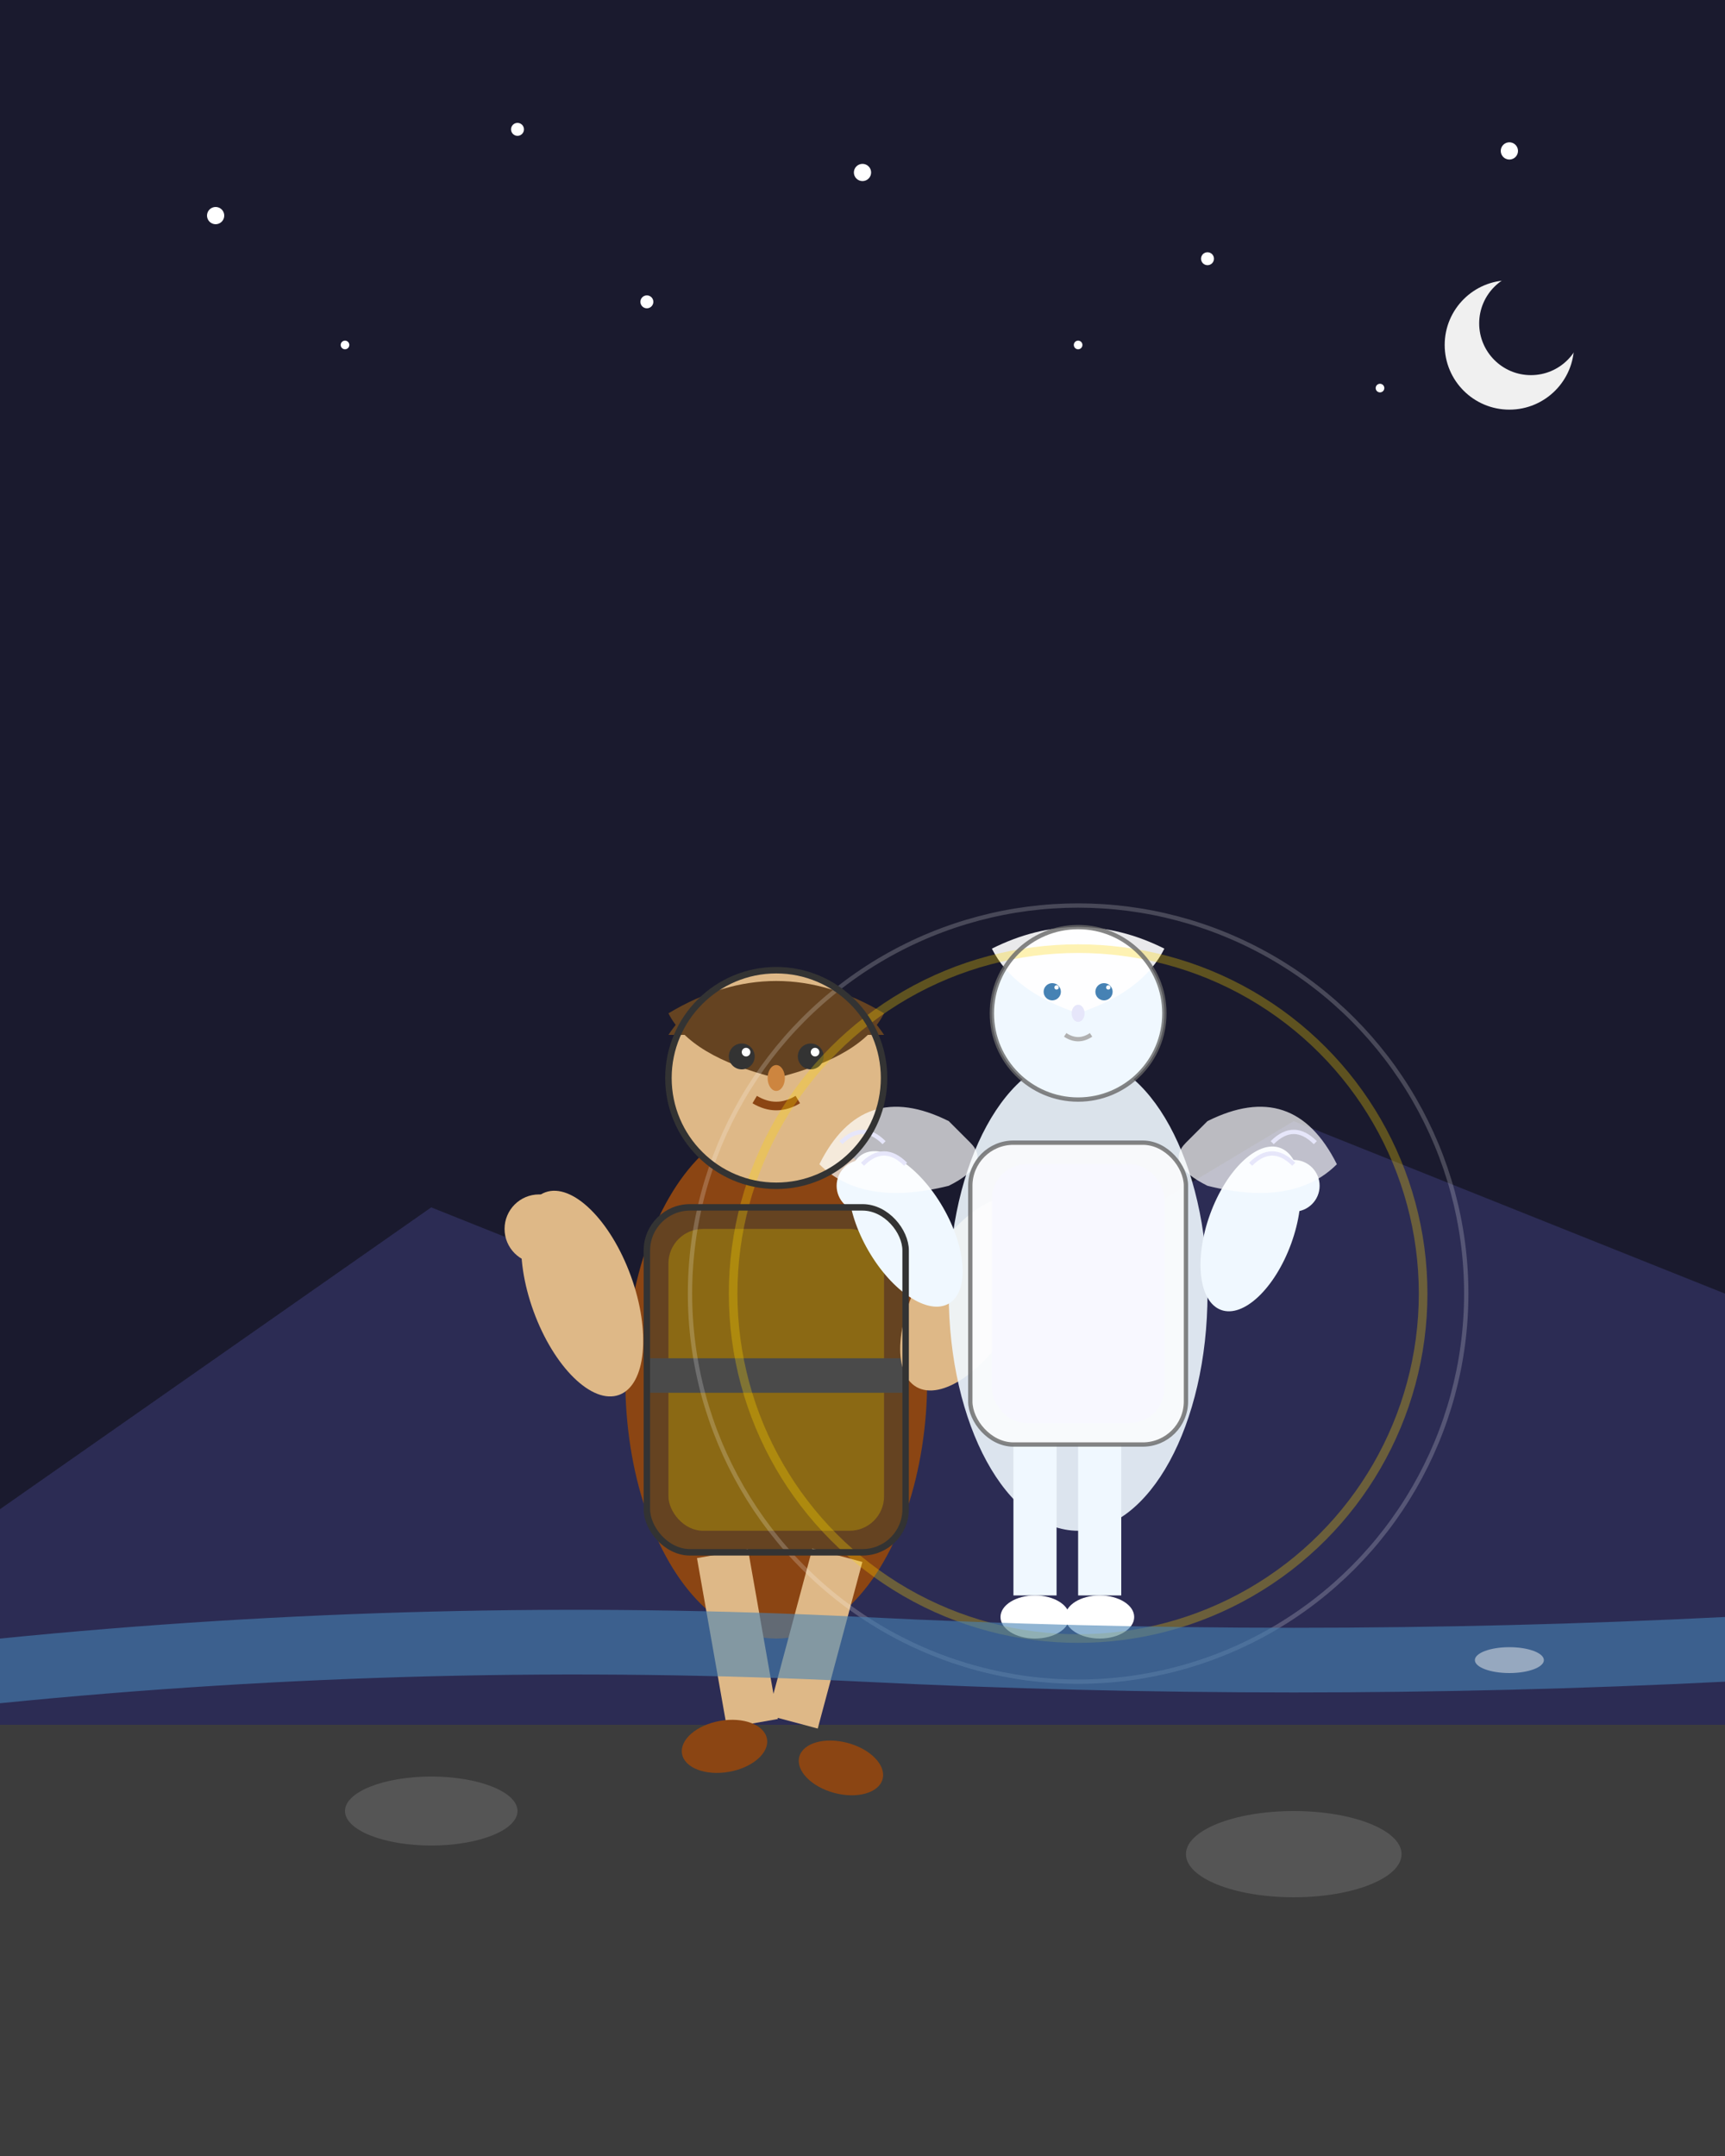 <svg xmlns="http://www.w3.org/2000/svg" viewBox="0 0 400 500" style="background: white;">
  <!-- Fondo con cielo nocturno -->
  <rect width="400" height="500" fill="#1a1a2e"/>
  
  <!-- Estrellas -->
  <circle cx="50" cy="50" r="2" fill="#fff"/>
  <circle cx="120" cy="30" r="1.5" fill="#fff"/>
  <circle cx="200" cy="40" r="2" fill="#fff"/>
  <circle cx="280" cy="60" r="1.5" fill="#fff"/>
  <circle cx="350" cy="35" r="2" fill="#fff"/>
  <circle cx="80" cy="80" r="1" fill="#fff"/>
  <circle cx="320" cy="90" r="1" fill="#fff"/>
  <circle cx="150" cy="70" r="1.5" fill="#fff"/>
  <circle cx="250" cy="80" r="1" fill="#fff"/>
  
  <!-- Luna -->
  <circle cx="350" cy="80" r="15" fill="#f0f0f0"/>
  <circle cx="355" cy="75" r="12" fill="#1a1a2e"/>
  
  <!-- Montañas al fondo -->
  <path d="M0 350 L100 280 L200 320 L300 260 L400 300 L400 500 L0 500 Z" fill="#2c2c54"/>
  
  <!-- Suelo rocoso -->
  <rect x="0" y="400" width="400" height="100" fill="#3c3c3c"/>
  <ellipse cx="100" cy="420" rx="20" ry="8" fill="#555"/>
  <ellipse cx="300" cy="430" rx="25" ry="10" fill="#555"/>
  
  <!-- Jacob - Cuerpo -->
  <ellipse cx="180" cy="320" rx="35" ry="60" fill="#8b4513"/>
  
  <!-- Jacob - Túnica (desgarrada por la lucha) -->
  <rect x="150" y="280" width="60" height="80" rx="10" fill="#654321"/>
  <rect x="155" y="285" width="50" height="70" rx="8" fill="#8b6914"/>
  
  <!-- Jacob - Cinturón -->
  <rect x="150" y="315" width="60" height="8" fill="#4a4a4a"/>
  
  <!-- Jacob - Brazo izquierdo (luchando) -->
  <ellipse cx="135" cy="300" rx="12" ry="25" fill="#deb887" transform="rotate(-20 135 300)"/>
  <circle cx="125" cy="285" r="8" fill="#deb887"/>
  
  <!-- Jacob - Brazo derecho (agarrando al ángel) -->
  <ellipse cx="225" cy="300" rx="12" ry="25" fill="#deb887" transform="rotate(30 225 300)"/>
  <circle cx="240" cy="290" r="8" fill="#deb887"/>
  
  <!-- Jacob - Piernas (en posición de lucha) -->
  <rect x="165" y="360" width="12" height="40" fill="#deb887" transform="rotate(-10 171 380)"/>
  <rect x="183" y="360" width="12" height="40" fill="#deb887" transform="rotate(15 189 380)"/>
  
  <!-- Jacob - Pies -->
  <ellipse cx="168" cy="405" rx="10" ry="6" fill="#8b4513" transform="rotate(-10 168 405)"/>
  <ellipse cx="195" cy="410" rx="10" ry="6" fill="#8b4513" transform="rotate(15 195 410)"/>
  
  <!-- Jacob - Cabeza -->
  <circle cx="180" cy="250" r="25" fill="#deb887"/>
  
  <!-- Jacob - Cabello (despeinado por la lucha) -->
  <path d="M155 235 Q180 220 205 235 Q200 245 180 250 Q160 245 155 235" fill="#654321"/>
  <path d="M155 240 Q165 225 175 240" fill="#654321"/>
  <path d="M185 240 Q195 225 205 240" fill="#654321"/>
  
  <!-- Jacob - Ojos (determinados) -->
  <circle cx="172" cy="245" r="3" fill="#333"/>
  <circle cx="188" cy="245" r="3" fill="#333"/>
  <circle cx="173" cy="244" r="1" fill="white"/>
  <circle cx="189" cy="244" r="1" fill="white"/>
  
  <!-- Jacob - Nariz -->
  <ellipse cx="180" cy="250" rx="2" ry="3" fill="#cd853f"/>
  
  <!-- Jacob - Boca (esforzándose) -->
  <path d="M175 255 Q180 258 185 255" stroke="#8b4513" stroke-width="2" fill="none"/>
  
  <!-- Ángel - Cuerpo (más etéreo) -->
  <ellipse cx="250" cy="300" rx="30" ry="55" fill="#f0f8ff" opacity="0.9"/>
  
  <!-- Ángel - Túnica brillante -->
  <rect x="225" y="265" width="50" height="70" rx="10" fill="#ffffff" opacity="0.8"/>
  <rect x="230" y="270" width="40" height="60" rx="8" fill="#f8f8ff"/>
  
  <!-- Ángel - Brazos (luchando con Jacob) -->
  <ellipse cx="210" cy="285" rx="10" ry="20" fill="#f0f8ff" transform="rotate(-30 210 285)"/>
  <circle cx="200" cy="275" r="6" fill="#f0f8ff"/>
  
  <ellipse cx="290" cy="285" rx="10" ry="20" fill="#f0f8ff" transform="rotate(20 290 285)"/>
  <circle cx="300" cy="275" r="6" fill="#f0f8ff"/>
  
  <!-- Ángel - Piernas -->
  <rect x="235" y="335" width="10" height="35" fill="#f0f8ff"/>
  <rect x="250" y="335" width="10" height="35" fill="#f0f8ff"/>
  
  <!-- Ángel - Pies (flotando ligeramente) -->
  <ellipse cx="240" cy="375" rx="8" ry="5" fill="#ffffff"/>
  <ellipse cx="255" cy="375" rx="8" ry="5" fill="#ffffff"/>
  
  <!-- Ángel - Cabeza -->
  <circle cx="250" cy="235" r="20" fill="#f0f8ff"/>
  
  <!-- Ángel - Cabello (luminoso) -->
  <path d="M230 220 Q250 210 270 220 Q265 230 250 235 Q235 230 230 220" fill="#ffffff" opacity="0.9"/>
  
  <!-- Ángel - Ojos (serenos pero firmes) -->
  <circle cx="244" cy="230" r="2" fill="#4682b4"/>
  <circle cx="256" cy="230" r="2" fill="#4682b4"/>
  <circle cx="245" cy="229" r="0.5" fill="white"/>
  <circle cx="257" cy="229" r="0.5" fill="white"/>
  
  <!-- Ángel - Nariz -->
  <ellipse cx="250" cy="235" rx="1.5" ry="2" fill="#e6e6fa"/>
  
  <!-- Ángel - Boca (serena) -->
  <path d="M247 240 Q250 242 253 240" stroke="#b0b0b0" stroke-width="1" fill="none"/>
  
  <!-- Alas del ángel (parcialmente visibles) -->
  <path d="M220 260 Q200 250 190 270 Q200 280 220 275 Q230 270 225 265" fill="#ffffff" opacity="0.7"/>
  <path d="M280 260 Q300 250 310 270 Q300 280 280 275 Q270 270 275 265" fill="#ffffff" opacity="0.7"/>
  
  <!-- Plumas de las alas -->
  <path d="M195 265 Q200 260 205 265" stroke="#e6e6fa" stroke-width="1" fill="none"/>
  <path d="M200 270 Q205 265 210 270" stroke="#e6e6fa" stroke-width="1" fill="none"/>
  <path d="M295 265 Q300 260 305 265" stroke="#e6e6fa" stroke-width="1" fill="none"/>
  <path d="M290 270 Q295 265 300 270" stroke="#e6e6fa" stroke-width="1" fill="none"/>
  
  <!-- Resplandor divino alrededor del ángel -->
  <circle cx="250" cy="300" r="80" fill="none" stroke="#ffd700" stroke-width="2" opacity="0.3"/>
  <circle cx="250" cy="300" r="90" fill="none" stroke="#ffffff" stroke-width="1" opacity="0.2"/>
  
  <!-- Río Jaboc al fondo -->
  <path d="M0 380 Q100 370 200 375 Q300 380 400 375 L400 390 Q300 395 200 390 Q100 385 0 395 Z" fill="#4682b4" opacity="0.6"/>
  
  <!-- Reflexión de la luna en el agua -->
  <ellipse cx="350" cy="385" rx="8" ry="3" fill="#f0f0f0" opacity="0.5"/>
  
  <!-- Contornos principales -->
  <g stroke="#333" stroke-width="1.5" fill="none">
    <!-- Contorno de Jacob -->
    <circle cx="180" cy="250" r="25"/>
    <rect x="150" y="280" width="60" height="80" rx="10"/>
  </g>
  
  <g stroke="#666" stroke-width="1" fill="none" opacity="0.8">
    <!-- Contorno del ángel (más sutil) -->
    <circle cx="250" cy="235" r="20"/>
    <rect x="225" y="265" width="50" height="70" rx="10"/>
  </g>
</svg>